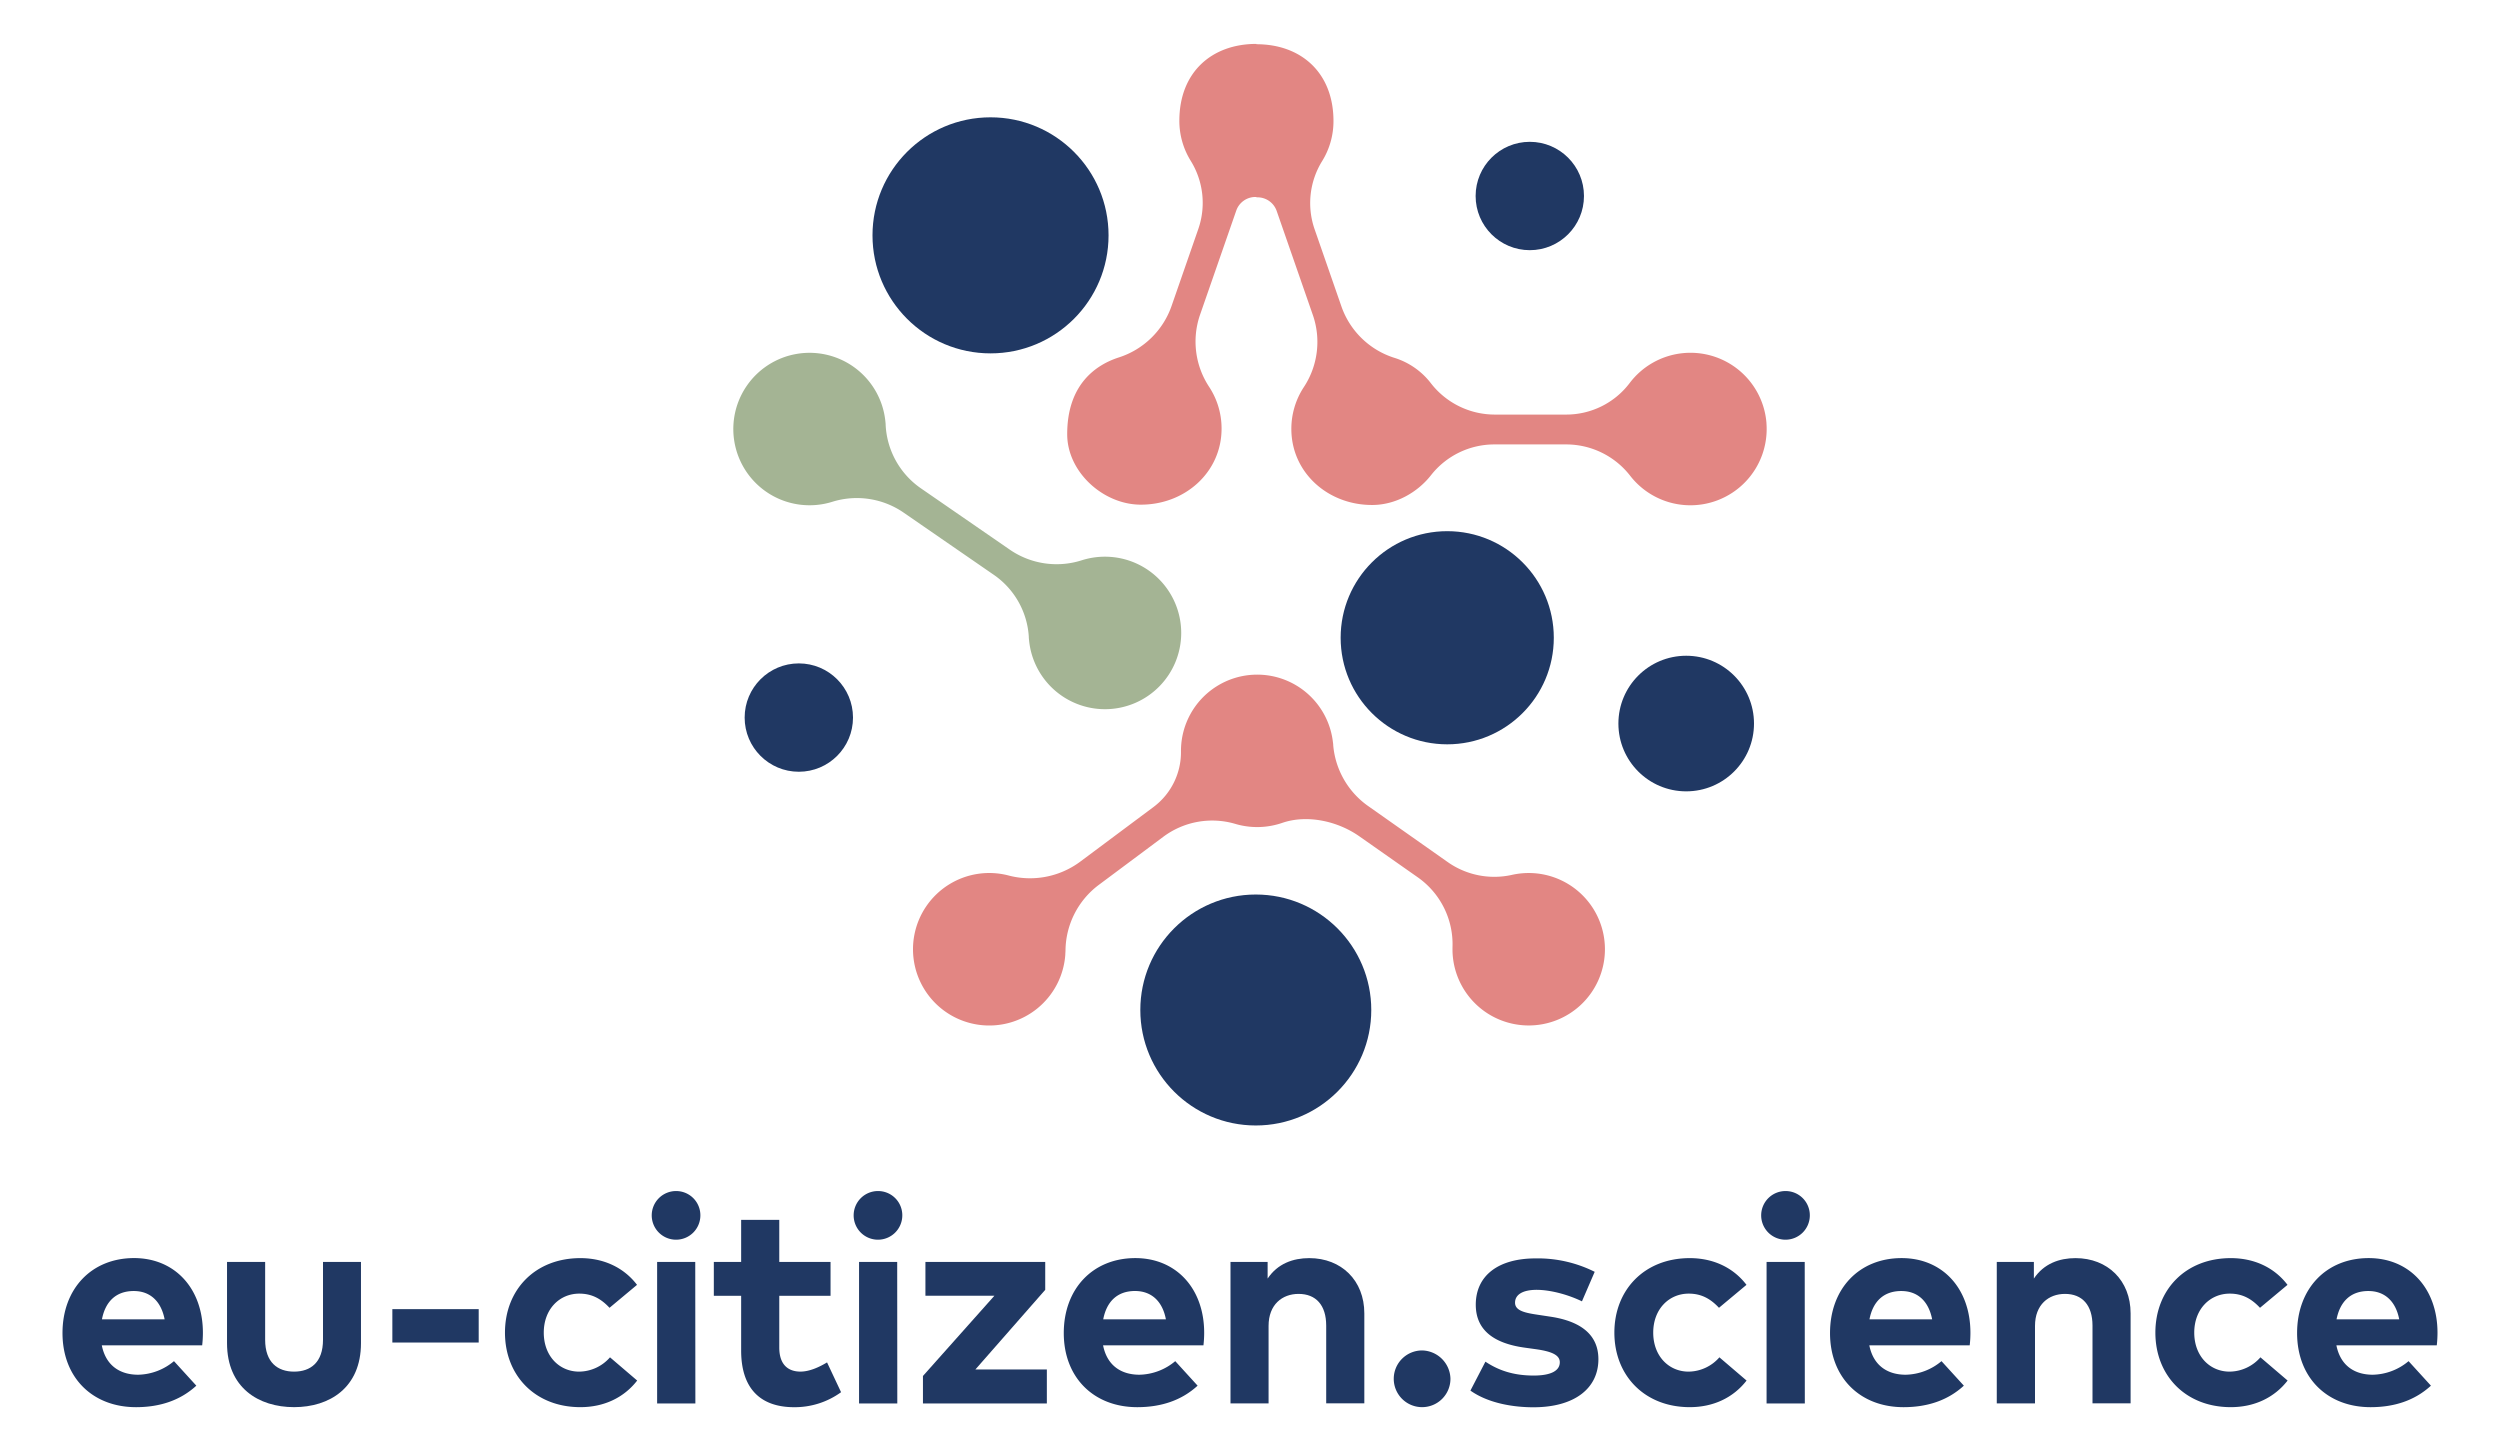 <svg id="Layer_1" data-name="Layer 1" xmlns="http://www.w3.org/2000/svg" viewBox="0 0 1000 580.38"><defs><style>.cls-1{fill:#203863;}.cls-2{fill:#e28683;}.cls-3{fill:#a4b494;}</style></defs><title>C3_verticl_eucs_logo</title><circle class="cls-1" cx="578.89" cy="255.1" r="42.63"/><circle class="cls-1" cx="502.32" cy="404" r="46.19"/><circle class="cls-1" cx="396.21" cy="94.14" r="47.21"/><circle class="cls-1" cx="674.48" cy="289.42" r="27.12"/><circle class="cls-1" cx="319.53" cy="287.03" r="21.67"/><circle class="cls-1" cx="611.92" cy="78.4" r="21.67"/><path class="cls-2" d="M613.47,349.27a30.72,30.72,0,0,0-8.83.71,32.36,32.36,0,0,1-25.78-5.31l-31.31-22.05a33.21,33.21,0,0,1-14.26-24.52c0-.47-.08-.94-.14-1.41a30.49,30.49,0,0,0-60.76,3.69v.13a27.36,27.36,0,0,1-10.84,22.18l-29.67,22.13a33.69,33.69,0,0,1-28.6,5.34,30.5,30.5,0,1,0,22.84,31.76c0-.58.07-1.15.08-1.72A33.18,33.18,0,0,1,439.46,354l25.75-19.2a32.7,32.7,0,0,1,28.92-5.24,30.74,30.74,0,0,0,18.71-.39c10-3.46,22.23-.74,30.9,5.36l23.67,16.61A32.69,32.69,0,0,1,581,378.94c0,.47,0,.93,0,1.4a30.49,30.49,0,1,0,32.47-31.07Z"/><path class="cls-3" d="M444.1,222.75a30.7,30.7,0,0,0-11.39,1.36,33,33,0,0,1-28.81-4.26l-35.77-24.68a32.74,32.74,0,0,1-13.87-25.3c0-.42-.06-.84-.1-1.26a30.49,30.49,0,1,0-21.25,32.11,33,33,0,0,1,28.56,4.34l35.8,24.7a32.49,32.49,0,0,1,14.25,24.94c0,.48.06,1,.11,1.46a30.5,30.5,0,1,0,32.47-33.41Z"/><path class="cls-2" d="M706.59,169.25a30.49,30.49,0,0,0-54.71-16.05,31.81,31.81,0,0,1-25.34,12.63H597.85A32.35,32.35,0,0,1,572.13,153a29.41,29.41,0,0,0-14.58-9.93,32.94,32.94,0,0,1-21-20.55l-10.7-30.8a31.9,31.9,0,0,1,3-27.27,30.32,30.32,0,0,0,4.54-16c0-19.43-13-30.76-30.82-30.76v-.13c-17.87,0-30.83,11.32-30.83,30.75a30.32,30.32,0,0,0,4.54,16,31.9,31.9,0,0,1,3.05,27.27l-10.7,30.8a33,33,0,0,1-21,20.56c-9.4,3-20.75,10.92-20.75,30.74,0,15.08,14.3,28,29.1,28.18,17.86.2,32.65-12.87,32.65-30.42a30.31,30.31,0,0,0-4.9-16.58,32.88,32.88,0,0,1-3.8-28.7l14.57-41.91a8.12,8.12,0,0,1,7.68-5.46h.39v.14H503a8.12,8.12,0,0,1,7.67,5.45l14.57,41.92a32.85,32.85,0,0,1-3.8,28.69,30.36,30.36,0,0,0-4.9,16.58c0,17.56,14.79,30.62,32.66,30.42,8.9-.1,17.63-4.83,23.17-11.87a32.23,32.23,0,0,1,25.33-12.35h28.71a32.42,32.42,0,0,1,25.64,12.51,30.5,30.5,0,0,0,54.53-21Z"/><path class="cls-1" d="M81.16,533a44.73,44.73,0,0,1-.29,5.14H40.72c1.64,8.19,7.36,11.75,14.55,11.75a22.94,22.94,0,0,0,14.32-5.43l8.94,9.81c-6.43,5.91-14.61,8.6-24.13,8.6C37,562.86,25,551.05,25,533.23s11.69-30,28.64-30C69.94,503.25,81.1,515.34,81.16,533Zm-40.38-5.26H65.85c-1.4-7.24-5.79-11.33-12.33-11.33C46.33,516.4,42.12,520.72,40.78,527.73Z"/><path class="cls-1" d="M144.39,537.26c0,17.88-12.62,25.6-26.76,25.6s-26.82-7.72-26.82-25.6V504.77h15.25v31.14c0,9.06,5,12.74,11.57,12.74S129.2,545,129.2,535.91V504.77h15.19Z"/><path class="cls-1" d="M191.48,537H156.94V523.64h34.54Z"/><path class="cls-1" d="M254.81,513.94l-11,9.18c-3.45-3.69-7.13-5.67-12.1-5.67-7.89,0-14.2,6.19-14.2,15.6s6.25,15.6,14.14,15.6A16.56,16.56,0,0,0,244,542.93l10.87,9.29c-5.31,6.84-13.26,10.64-22.73,10.64-18.06,0-30.15-12.63-30.15-29.81s12.09-29.8,30.15-29.8C241.6,503.25,249.6,507.1,254.81,513.94Z"/><path class="cls-1" d="M280.15,486.24a9.73,9.73,0,1,1-9.76-9.82A9.69,9.69,0,0,1,280.15,486.24Zm-2,75.15H262.85V504.77H278.1Z"/><path class="cls-1" d="M332.22,518.32H311.71V539c0,7.07,3.74,9.64,8.48,9.64,3.62,0,7.54-1.81,10.63-3.68l5.61,11.92a31.58,31.58,0,0,1-18.76,6c-14,0-21.21-8-21.21-22.62V518.32H285.53V504.77h10.93V487.94h15.25v16.83h20.51Z"/><path class="cls-1" d="M360.92,486.24a9.73,9.73,0,1,1-9.76-9.82A9.68,9.68,0,0,1,360.92,486.24Zm-2,75.15H343.62V504.77h15.26Z"/><path class="cls-1" d="M418.09,515.93l-27.93,31.85h28.58v13.61H369.18v-11l28.58-32.09H370.17V504.77h47.92Z"/><path class="cls-1" d="M481.67,533a44.73,44.73,0,0,1-.29,5.14H441.23c1.63,8.19,7.36,11.75,14.55,11.75a22.94,22.94,0,0,0,14.32-5.43l8.94,9.81c-6.43,5.91-14.61,8.6-24.14,8.6-17.35,0-29.39-11.81-29.39-29.63s11.69-30,28.63-30C470.45,503.25,481.61,515.34,481.67,533Zm-40.38-5.26h25.07C465,520.49,460.57,516.4,454,516.4,446.84,516.4,442.63,520.72,441.29,527.73Z"/><path class="cls-1" d="M545.73,525.34v36H530.48V530.25c0-8.19-4.09-12.69-11.05-12.69-6.54,0-12,4.27-12,12.8v31H492.2V504.77h14.85v6.66c4-6,10.22-8.18,16.65-8.18C536.56,503.25,545.73,512.19,545.73,525.34Z"/><path class="cls-1" d="M580.18,551.46a11.34,11.34,0,1,1-11.28-11.28A11.58,11.58,0,0,1,580.18,551.46Z"/><path class="cls-1" d="M632.78,520.54c-4.5-2.22-11.69-4.55-18.06-4.61-5.78,0-8.7,2-8.7,5.14,0,3.27,4.09,4.09,9.23,4.85l5,.76c12.28,1.87,19.11,7.36,19.11,17,0,11.69-9.58,19.23-26,19.23-7.71,0-17.82-1.47-25.19-6.67l6-11.57c4.85,3.22,10.75,5.55,19.29,5.55,7.07,0,10.46-2,10.46-5.31,0-2.75-2.87-4.27-9.41-5.21l-4.62-.64c-13.09-1.81-19.58-7.54-19.58-17.18,0-11.63,9-18.52,23.91-18.52a50.73,50.73,0,0,1,23.66,5.37Z"/><path class="cls-1" d="M698.59,513.94l-11,9.18c-3.45-3.69-7.13-5.67-12.1-5.67-7.89,0-14.2,6.19-14.2,15.6s6.26,15.6,14.14,15.6a16.56,16.56,0,0,0,12.33-5.72l10.87,9.29c-5.31,6.84-13.26,10.64-22.73,10.64-18.06,0-30.15-12.63-30.15-29.81s12.09-29.8,30.15-29.8C685.38,503.25,693.39,507.1,698.59,513.94Z"/><path class="cls-1" d="M723.93,486.24a9.73,9.73,0,1,1-9.76-9.82A9.69,9.69,0,0,1,723.93,486.24Zm-2,75.15H706.63V504.77h15.26Z"/><path class="cls-1" d="M788.17,533a42.57,42.57,0,0,1-.29,5.14H747.73c1.64,8.19,7.37,11.75,14.55,11.75a22.94,22.94,0,0,0,14.32-5.43l8.94,9.81c-6.43,5.91-14.61,8.6-24.13,8.6-17.36,0-29.4-11.81-29.4-29.63s11.69-30,28.64-30C777,503.25,788.11,515.34,788.17,533Zm-40.38-5.26h25.07c-1.4-7.24-5.78-11.33-12.33-11.33C753.34,516.4,749.13,520.72,747.79,527.73Z"/><path class="cls-1" d="M852.24,525.34v36H837V530.25c0-8.19-4.09-12.69-11-12.69-6.55,0-12,4.27-12,12.8v31H798.71V504.77h14.84v6.66c4-6,10.23-8.18,16.66-8.18C843.06,503.25,852.24,512.19,852.24,525.34Z"/><path class="cls-1" d="M915,513.94l-11,9.18c-3.45-3.69-7.13-5.67-12.1-5.67-7.89,0-14.2,6.19-14.2,15.6s6.25,15.6,14.14,15.6a16.56,16.56,0,0,0,12.33-5.72l10.87,9.29c-5.32,6.84-13.26,10.64-22.73,10.64-18.06,0-30.16-12.63-30.16-29.81s12.1-29.8,30.16-29.8C901.81,503.25,909.81,507.1,915,513.94Z"/><path class="cls-1" d="M975,533a44.73,44.73,0,0,1-.29,5.14H934.56c1.64,8.19,7.36,11.75,14.55,11.75a22.94,22.94,0,0,0,14.32-5.43l8.94,9.81c-6.43,5.91-14.61,8.6-24.14,8.6-17.35,0-29.39-11.81-29.39-29.63s11.69-30,28.64-30C963.78,503.25,974.94,515.34,975,533Zm-40.38-5.26h25.07c-1.4-7.24-5.79-11.33-12.33-11.33C940.17,516.4,936,520.72,934.62,527.73Z"/></svg>